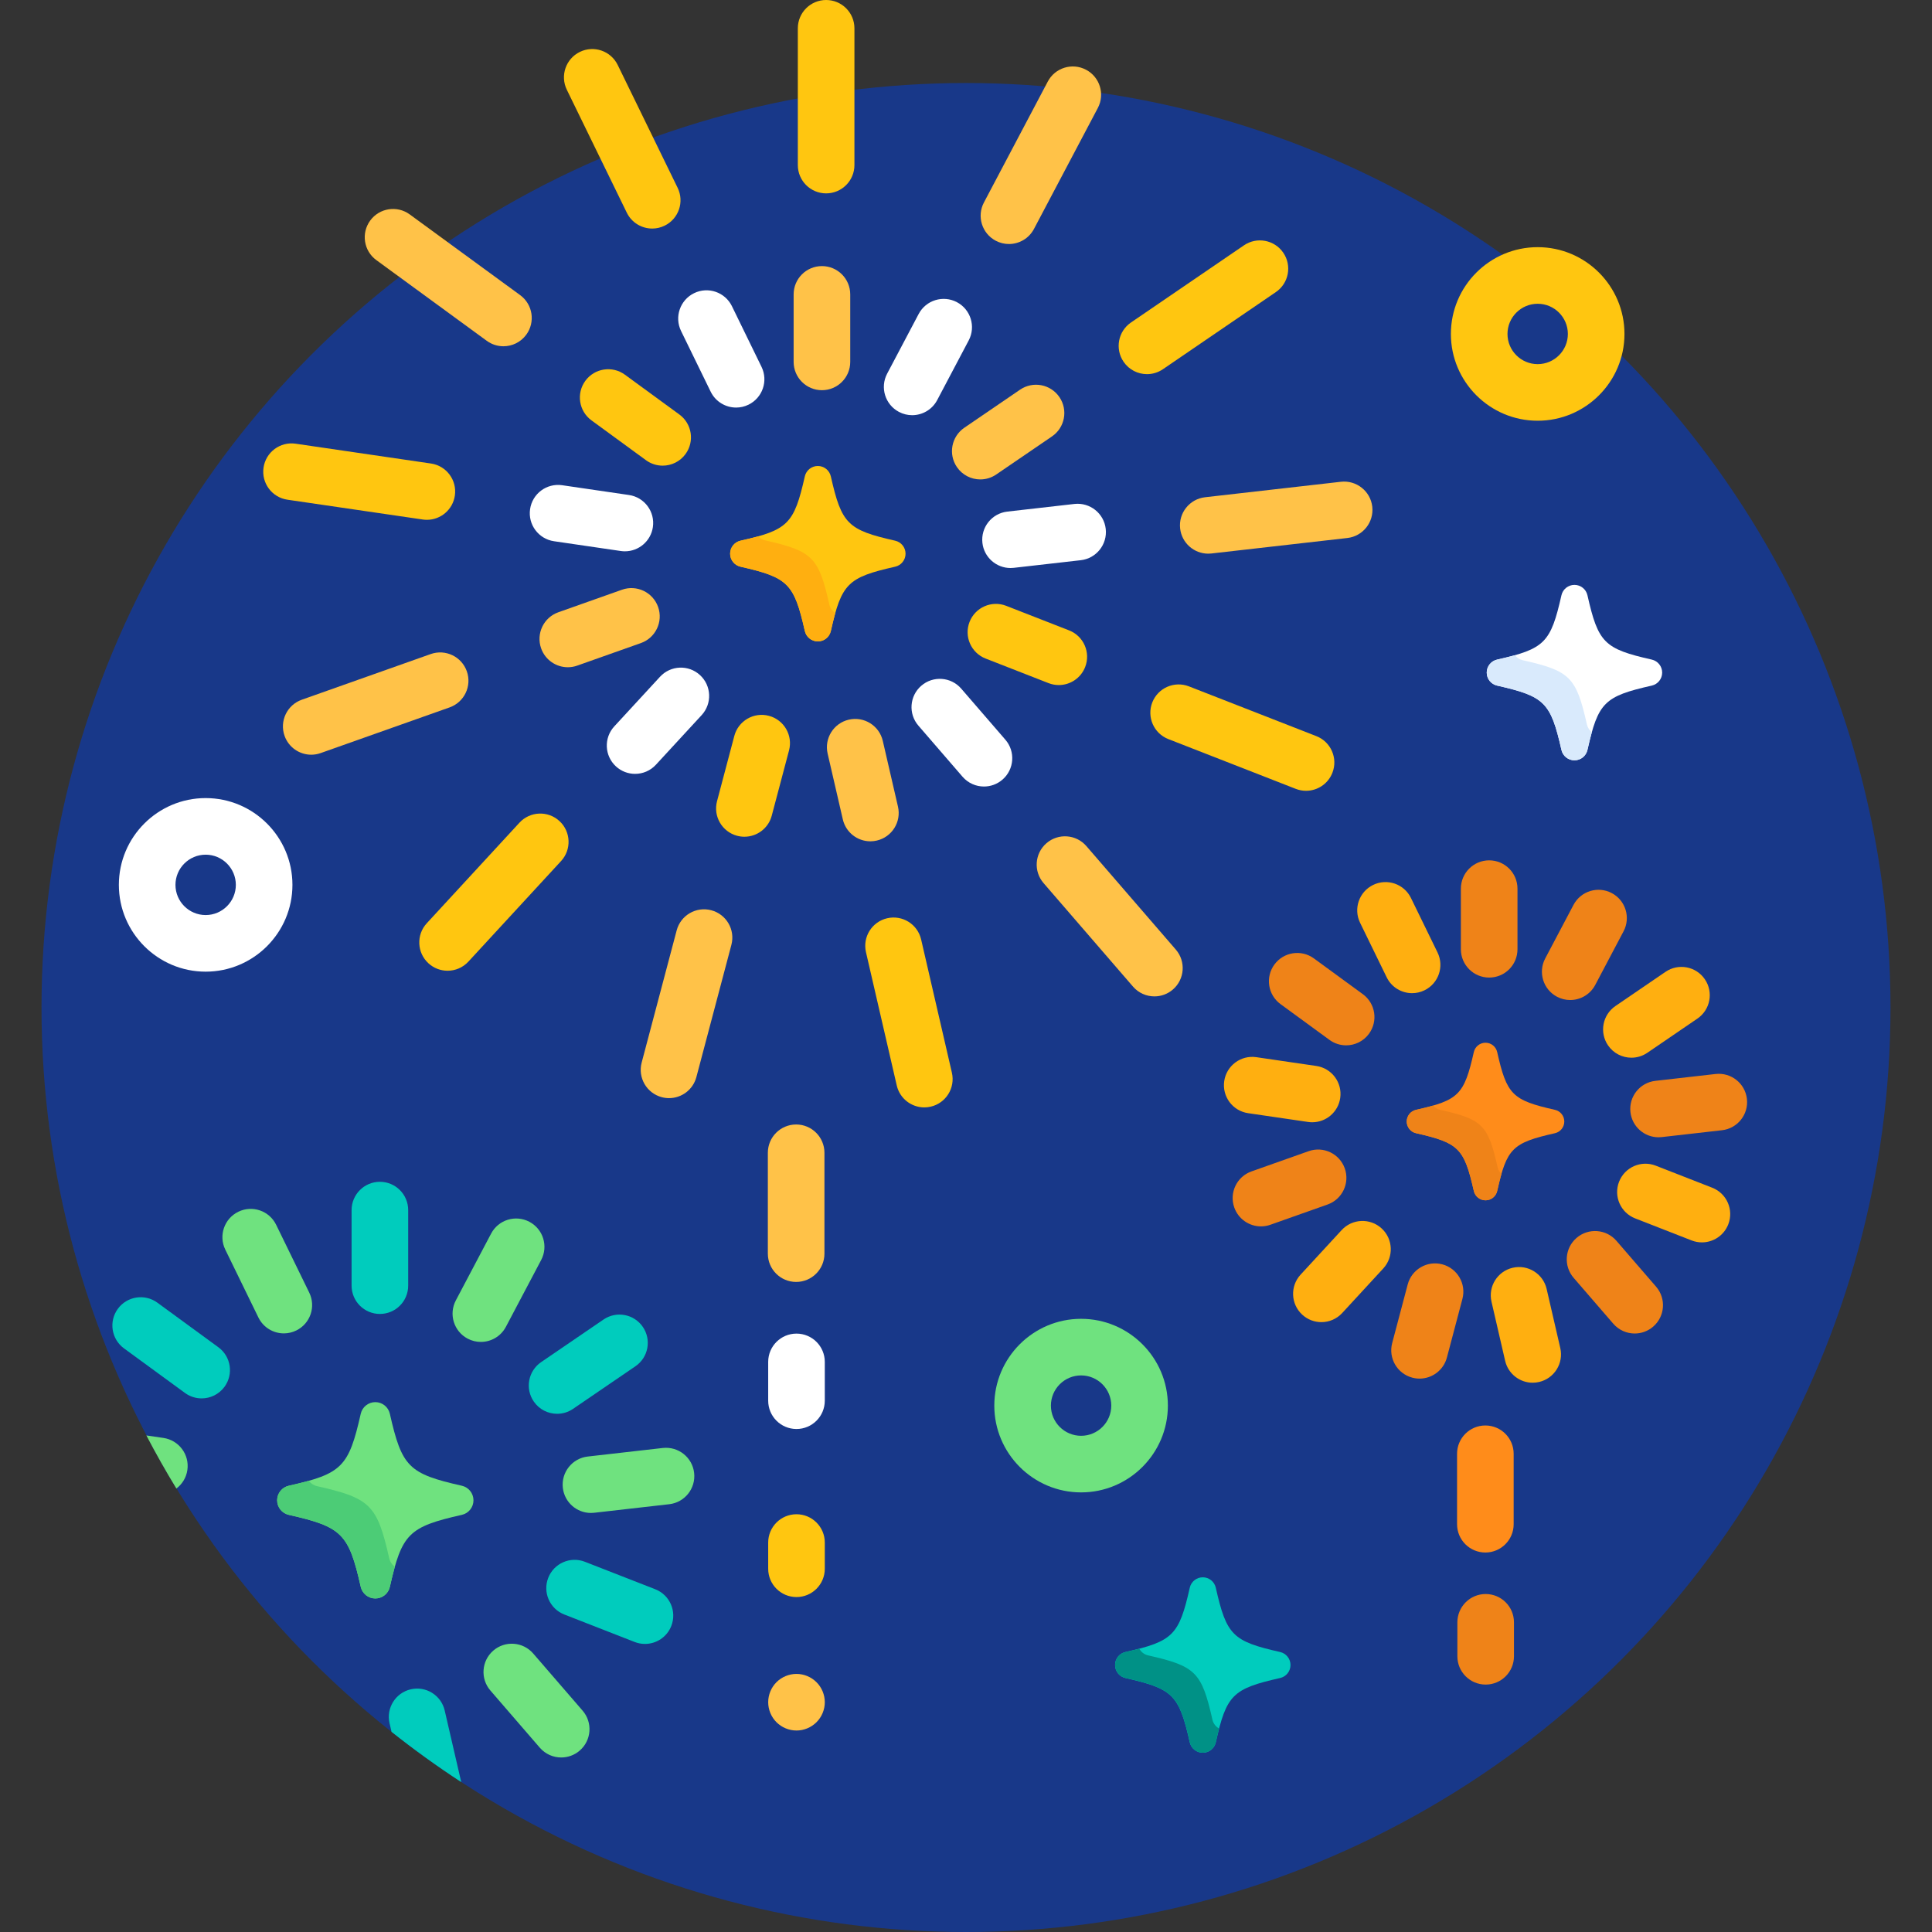 <?xml version="1.0" encoding="iso-8859-1"?>
<!-- Generator: Adobe Illustrator 19.0.0, SVG Export Plug-In . SVG Version: 6.00 Build 0)  -->
<svg version="1.1" id="Capa_1" xmlns="http://www.w3.org/2000/svg" xmlns:xlink="http://www.w3.org/1999/xlink" x="0px" y="0px"
	 viewBox="0 0 512 512" style="enable-background:new 0 0 512 512;" xml:space="preserve">
<rect x="0" y="0" width="512" height="512" fill="#333333" stroke="none"/>
<circle style="fill:#183889;" cx="256" cy="267" r="245"/>
<path style="fill:#FF8C1A;" d="M393.636,411.432c-4.143,0-7.5-3.357-7.5-7.5v-18.666c0-4.143,3.357-7.5,7.5-7.5s7.5,3.357,7.5,7.5
	v18.666C401.136,408.074,397.778,411.432,393.636,411.432z"/>
<path style="fill:#EF8318;" d="M393.718,446.432c-4.143,0-7.5-3.357-7.5-7.5v-9c0-4.143,3.357-7.5,7.5-7.5s7.5,3.357,7.5,7.5v9
	C401.218,443.074,397.86,446.432,393.718,446.432z"/>
<path style="fill:#FF8C1A;" d="M393.675,318.094c-1.482,0-2.768-1.026-3.096-2.474c-2.559-11.321-3.988-12.752-15.309-15.31
	c-1.447-0.327-2.473-1.611-2.473-3.095s1.025-2.768,2.473-3.094c11.32-2.558,12.75-3.989,15.309-15.312
	c0.328-1.445,1.615-2.473,3.096-2.472c1.482-0.001,2.768,1.026,3.094,2.474c2.561,11.32,3.99,12.751,15.313,15.309
	c1.443,0.327,2.471,1.61,2.473,3.096c-0.002,1.482-1.027,2.768-2.475,3.095c-11.32,2.557-12.752,3.987-15.311,15.308
	C396.444,317.067,395.157,318.094,393.675,318.094z"/>
<g>
	<path style="fill:#EF8318;" d="M396.903,309.404c-2.559-11.321-3.988-12.752-15.309-15.31c-0.722-0.163-1.339-0.564-1.775-1.11
		c-1.311,0.38-2.813,0.745-4.549,1.138c-1.447,0.325-2.473,1.61-2.473,3.094s1.025,2.768,2.473,3.095
		c11.32,2.558,12.75,3.988,15.309,15.31c0.328,1.447,1.613,2.474,3.096,2.474s2.77-1.026,3.094-2.475
		c0.392-1.733,0.758-3.233,1.136-4.543C397.418,310.647,397.055,310.074,396.903,309.404z"/>
	<path style="fill:#EF8318;" d="M394.649,259.066c-4.143,0-7.5-3.357-7.5-7.5V235.5c0-4.143,3.357-7.5,7.5-7.5s7.5,3.357,7.5,7.5
		v16.066C402.149,255.709,398.792,259.066,394.649,259.066z"/>
</g>
<g>
	<path style="fill:#FFAF10;" d="M432.342,280.302c-2.395,0-4.748-1.145-6.2-3.271c-2.336-3.421-1.457-8.087,1.964-10.423
		l13.27-9.061c3.421-2.337,8.087-1.458,10.423,1.964c2.336,3.421,1.457,8.087-1.964,10.423l-13.27,9.062
		C435.271,279.878,433.799,280.302,432.342,280.302z"/>
	<path style="fill:#FFAF10;" d="M451.021,329.244c-0.907,0-1.83-0.166-2.727-0.516l-14.965-5.845
		c-3.858-1.507-5.765-5.856-4.258-9.715c1.508-3.857,5.856-5.762,9.715-4.258l14.965,5.845c3.858,1.507,5.765,5.856,4.258,9.715
		C456.852,327.433,454.02,329.244,451.021,329.244z"/>
	<path style="fill:#FFAF10;" d="M406.176,366.434c-3.414,0-6.5-2.347-7.301-5.815l-3.613-15.654
		c-0.932-4.036,1.585-8.063,5.621-8.994c4.035-0.933,8.063,1.585,8.994,5.621l3.613,15.654c0.932,4.036-1.585,8.063-5.621,8.994
		C407.302,366.37,406.734,366.434,406.176,366.434z"/>
	<path style="fill:#FFAF10;" d="M350.181,350.38c-1.817,0-3.639-0.656-5.081-1.984c-3.046-2.808-3.239-7.552-0.433-10.599
		l10.887-11.814c2.807-3.044,7.552-3.238,10.599-0.433c3.046,2.808,3.239,7.552,0.433,10.599l-10.887,11.813
		C354.22,349.566,352.203,350.38,350.181,350.38z"/>
	<path style="fill:#FFAF10;" d="M347.759,297.412c-0.362,0-0.728-0.026-1.097-0.08l-15.897-2.328
		c-4.099-0.601-6.935-4.409-6.334-8.508c0.6-4.099,4.418-6.933,8.508-6.334l15.896,2.328c4.099,0.601,6.935,4.409,6.334,8.508
		C354.624,294.728,351.42,297.412,347.759,297.412z"/>
</g>
<g>
	<path style="fill:#EF8318;" d="M416.117,265.016c-1.181,0-2.378-0.28-3.495-0.87c-3.663-1.934-5.065-6.471-3.13-10.134
		l7.502-14.207c1.933-3.662,6.47-5.065,10.134-3.13c3.663,1.934,5.065,6.471,3.13,10.134l-7.502,14.207
		C421.412,263.561,418.81,265.016,416.117,265.016z"/>
	<path style="fill:#EF8318;" d="M439.526,301.389c-3.762,0-7.006-2.825-7.442-6.652c-0.469-4.115,2.487-7.832,6.603-8.301
		l15.963-1.818c4.115-0.463,7.831,2.488,8.301,6.604c0.469,4.115-2.487,7.832-6.604,8.301l-15.963,1.818
		C440.097,301.372,439.81,301.389,439.526,301.389z"/>
	<path style="fill:#EF8318;" d="M433.213,353.392c-2.102,0-4.194-0.88-5.677-2.596l-10.506-12.155
		c-2.709-3.134-2.364-7.87,0.77-10.578s7.87-2.364,10.578,0.77l10.506,12.155c2.709,3.134,2.364,7.87-0.77,10.578
		C436.696,352.791,434.951,353.392,433.213,353.392z"/>
	<path style="fill:#EF8318;" d="M376.199,365.346c-0.636,0-1.281-0.081-1.924-0.252c-4.005-1.06-6.392-5.165-5.331-9.169
		l4.111-15.531c1.06-4.006,5.169-6.395,9.169-5.331c4.005,1.06,6.392,5.165,5.331,9.169l-4.111,15.531
		C382.555,363.124,379.52,365.346,376.199,365.346z"/>
	<path style="fill:#EF8318;" d="M334.167,325.004c-3.088,0-5.98-1.922-7.069-4.998c-1.383-3.905,0.661-8.191,4.565-9.573
		l15.143-5.362c3.906-1.385,8.191,0.661,9.573,4.565c1.383,3.905-0.661,8.191-4.565,9.573l-15.143,5.362
		C335.843,324.865,334.998,325.004,334.167,325.004z"/>
	<path style="fill:#EF8318;" d="M356.739,277.025c-1.536,0-3.085-0.471-4.42-1.446L339.35,266.1
		c-3.344-2.443-4.073-7.136-1.629-10.48c2.443-3.344,7.136-4.073,10.48-1.629l12.969,9.479c3.344,2.443,4.073,7.136,1.629,10.48
		C361.332,275.959,359.051,277.025,356.739,277.025z"/>
</g>
<path style="fill:#FFAF10;" d="M374.226,263.2c-2.778,0-5.447-1.549-6.746-4.214l-7.043-14.438
	c-1.816-3.723-0.271-8.213,3.452-10.028c3.728-1.816,8.215-0.269,10.028,3.452l7.043,14.438c1.816,3.723,0.271,8.213-3.452,10.028
	C376.449,262.955,375.328,263.2,374.226,263.2z"/>
<path style="fill:#6FE27F;" d="M99.46,423.609c-1.848,0-3.449-1.278-3.858-3.082c-3.188-14.107-4.97-15.891-19.076-19.077
	c-1.803-0.408-3.081-2.008-3.081-3.856c0-1.849,1.278-3.45,3.081-3.855c14.106-3.187,15.888-4.971,19.076-19.079
	c0.409-1.802,2.013-3.081,3.858-3.08c1.847-0.001,3.448,1.278,3.855,3.082c3.191,14.107,4.972,15.89,19.081,19.076
	c1.799,0.408,3.079,2.007,3.081,3.857c-0.002,1.848-1.28,3.449-3.083,3.857c-14.106,3.185-15.891,4.969-19.079,19.075
	C102.911,422.331,101.308,423.609,99.46,423.609z"/>
<path style="fill:#4CCC76;" d="M103.14,412.933c-3.188-14.107-4.97-15.891-19.076-19.077c-0.919-0.208-1.698-0.728-2.244-1.429
	c-1.545,0.435-3.291,0.859-5.293,1.312c-1.803,0.405-3.081,2.007-3.081,3.855c0,1.849,1.278,3.448,3.081,3.856
	c14.106,3.186,15.888,4.97,19.076,19.077c0.409,1.804,2.01,3.082,3.858,3.082c1.847,0,3.451-1.278,3.855-3.083
	c0.454-2.009,0.88-3.76,1.316-5.308C103.9,414.67,103.354,413.877,103.14,412.933z"/>
<g>
	<path style="fill:#00CCBD;" d="M100.675,348.21c-4.142,0-7.5-3.357-7.5-7.5v-20.02c0-4.143,3.358-7.5,7.5-7.5s7.5,3.357,7.5,7.5
		v20.02C108.175,344.853,104.817,348.21,100.675,348.21z"/>
	<path style="fill:#00CCBD;" d="M147.642,374.671c-2.395,0-4.748-1.145-6.201-3.271c-2.336-3.421-1.456-8.087,1.964-10.423
		l16.535-11.291c3.421-2.337,8.087-1.457,10.423,1.964s1.456,8.087-1.964,10.423l-16.535,11.291
		C150.57,374.247,149.098,374.671,147.642,374.671z"/>
	<path style="fill:#00CCBD;" d="M170.919,435.658c-0.908,0-1.83-0.166-2.727-0.516l-18.648-7.283
		c-3.858-1.507-5.765-5.857-4.257-9.715c1.507-3.858,5.855-5.763,9.714-4.258l18.648,7.283c3.858,1.507,5.765,5.857,4.257,9.715
		C176.75,433.847,173.918,435.658,170.919,435.658z"/>
	<path style="fill:#00CCBD;" d="M117.851,453.305c-0.931-4.036-4.959-6.554-8.995-5.621c-4.036,0.932-6.552,4.959-5.621,8.994
		l0.526,2.279c5.938,4.715,12.101,9.157,18.468,13.315L117.851,453.305z"/>
	<path style="fill:#00CCBD;" d="M53.436,370.588c-1.536,0-3.085-0.471-4.419-1.445l-16.16-11.811
		c-3.344-2.444-4.074-7.137-1.63-10.481c2.445-3.344,7.138-4.071,10.48-1.63l16.16,11.811c3.344,2.444,4.074,7.137,1.63,10.481
		C58.028,369.522,55.748,370.588,53.436,370.588z"/>
</g>
<g>
	<path style="fill:#6FE27F;" d="M127.428,355.623c-1.181,0-2.379-0.28-3.496-0.87c-3.663-1.934-5.064-6.471-3.13-10.134
		l9.349-17.704c1.935-3.663,6.472-5.064,10.134-3.13c3.663,1.934,5.064,6.471,3.13,10.134l-9.349,17.704
		C132.722,354.169,130.12,355.623,127.428,355.623z"/>
	<path style="fill:#6FE27F;" d="M156.599,400.947c-3.763,0-7.007-2.825-7.442-6.652c-0.469-4.115,2.487-7.832,6.603-8.301
		l19.892-2.266c4.12-0.454,7.833,2.488,8.3,6.604c0.469,4.115-2.487,7.832-6.603,8.301l-19.892,2.266
		C157.168,400.931,156.882,400.947,156.599,400.947z"/>
	<path style="fill:#6FE27F;" d="M148.728,465.749c-2.103,0-4.194-0.88-5.678-2.596l-13.091-15.147
		c-2.708-3.134-2.364-7.87,0.77-10.579c3.133-2.707,7.87-2.362,10.579,0.771l13.091,15.147c2.708,3.134,2.364,7.87-0.77,10.579
		C152.212,465.148,150.466,465.749,148.728,465.749z"/>
	<path style="fill:#6FE27F;" d="M43.319,381.07l-4.529-0.663c2.503,4.783,5.149,9.479,7.952,14.069
		c1.522-1.146,2.614-2.864,2.912-4.898C50.253,385.479,47.417,381.671,43.319,381.07z"/>
	<path style="fill:#6FE27F;" d="M75.223,353.36c-2.777,0-5.446-1.549-6.746-4.214l-8.776-17.99
		c-1.816-3.723-0.271-8.213,3.452-10.028c3.722-1.817,8.213-0.271,10.029,3.452l8.776,17.99c1.816,3.723,0.27,8.213-3.452,10.028
		C77.447,353.115,76.326,353.36,75.223,353.36z"/>
</g>
<path style="fill:#FFC610;" d="M407.5,111.5c-12.683,0-23-10.317-23-23s10.317-23,23-23s23,10.317,23,23S420.183,111.5,407.5,111.5z
	 M407.5,80.5c-4.411,0-8,3.589-8,8s3.589,8,8,8s8-3.589,8-8S411.911,80.5,407.5,80.5z"/>
<path style="fill:#6FE27F;" d="M286.5,395.5c-12.683,0-23-10.317-23-23s10.317-23,23-23s23,10.317,23,23S299.183,395.5,286.5,395.5z
	 M286.5,364.5c-4.411,0-8,3.589-8,8s3.589,8,8,8s8-3.589,8-8S290.911,364.5,286.5,364.5z"/>
<path style="fill:#FFFFFF;" d="M54.5,257.5c-12.682,0-23-10.317-23-23s10.318-23,23-23s23,10.317,23,23S67.182,257.5,54.5,257.5z
	 M54.5,226.5c-4.411,0-8,3.589-8,8s3.589,8,8,8s8-3.589,8-8S58.911,226.5,54.5,226.5z"/>
<path style="fill:#FFC248;" d="M210.987,339.728c-4.142,0-7.5-3.357-7.5-7.5V305.5c0-4.143,3.358-7.5,7.5-7.5s7.5,3.357,7.5,7.5
	v26.728C218.487,336.371,215.129,339.728,210.987,339.728z"/>
<path style="fill:#FFFFFF;" d="M211.078,378.699c-4.142,0-7.5-3.357-7.5-7.5v-10.281c0-4.143,3.358-7.5,7.5-7.5s7.5,3.357,7.5,7.5
	v10.281C218.578,375.342,215.22,378.699,211.078,378.699z"/>
<g>
	<path style="fill:#FFC610;" d="M211.078,423.238c-4.142,0-7.5-3.357-7.5-7.5v-6.947c0-4.143,3.358-7.5,7.5-7.5s7.5,3.357,7.5,7.5
		v6.947C218.578,419.881,215.22,423.238,211.078,423.238z"/>
	<path style="fill:#FFC610;" d="M216.737,169.982c-1.651,0-3.081-1.143-3.447-2.754c-2.849-12.605-4.441-14.199-17.046-17.047
		c-1.613-0.365-2.753-1.795-2.753-3.445c0-1.652,1.142-3.084,2.753-3.445c12.605-2.848,14.197-4.441,17.044-17.049
		c0.366-1.609,1.799-2.754,3.448-2.752c1.651-0.002,3.081,1.143,3.444,2.754c2.851,12.605,4.443,14.197,17.05,17.045
		c1.607,0.365,2.751,1.793,2.753,3.447c-0.002,1.65-1.144,3.082-2.755,3.445c-12.606,2.848-14.2,4.441-17.048,17.045
		C219.819,168.84,218.388,169.982,216.737,169.982z"/>
</g>
<path style="fill:#FFAF10;" d="M219.798,160.245c-2.849-12.605-4.441-14.199-17.046-17.047c-0.725-0.164-1.345-0.551-1.818-1.068
	c-1.371,0.385-2.918,0.761-4.69,1.161c-1.611,0.361-2.753,1.793-2.753,3.445c0,1.65,1.141,3.08,2.753,3.445
	c12.605,2.848,14.197,4.441,17.046,17.047c0.365,1.611,1.796,2.754,3.447,2.754s3.083-1.143,3.444-2.756
	c0.409-1.811,0.793-3.388,1.186-4.78C220.595,161.959,220.012,161.186,219.798,160.245z"/>
<path style="fill:#FFC248;" d="M217.821,103.406c-4.142,0-7.5-3.358-7.5-7.5v-17.89c0-4.143,3.358-7.5,7.5-7.5s7.5,3.357,7.5,7.5
	v17.891C225.321,100.049,221.963,103.406,217.821,103.406z"/>
<path style="fill:#FFFFFF;" d="M241.727,110.029c-1.181,0-2.379-0.28-3.496-0.87c-3.663-1.934-5.065-6.471-3.13-10.134l8.353-15.818
	c1.934-3.663,6.473-5.063,10.134-3.13c3.663,1.934,5.064,6.471,3.13,10.134l-8.353,15.818
	C247.02,108.575,244.418,110.029,241.727,110.029z"/>
<path style="fill:#FFC248;" d="M259.79,127.052c-2.395,0-4.748-1.145-6.201-3.272c-2.336-3.421-1.457-8.087,1.964-10.423
	l14.775-10.09c3.42-2.337,8.087-1.458,10.423,1.964c2.336,3.421,1.457,8.087-1.964,10.423l-14.775,10.09
	C262.719,126.628,261.247,127.052,259.79,127.052z"/>
<path style="fill:#FFFFFF;" d="M267.792,150.53c-3.762,0-7.007-2.825-7.442-6.652c-0.468-4.116,2.488-7.832,6.603-8.301
	l17.774-2.023c4.115-0.46,7.832,2.488,8.301,6.604c0.468,4.116-2.488,7.832-6.604,8.301l-17.774,2.023
	C268.362,150.514,268.075,150.53,267.792,150.53z"/>
<path style="fill:#FFC610;" d="M280.59,181.547c-0.907,0-1.83-0.166-2.727-0.516l-16.663-6.508
	c-3.858-1.507-5.765-5.856-4.258-9.715c1.508-3.857,5.854-5.762,9.715-4.258l16.663,6.508c3.858,1.507,5.765,5.856,4.258,9.715
	C286.421,179.735,283.589,181.547,280.59,181.547z"/>
<path style="fill:#FFFFFF;" d="M260.761,208.436c-2.103,0-4.194-0.88-5.677-2.596l-11.698-13.535
	c-2.708-3.134-2.364-7.87,0.77-10.579c3.135-2.707,7.87-2.362,10.579,0.77l11.699,13.535c2.708,3.134,2.363,7.87-0.771,10.579
	C264.244,207.835,262.499,208.436,260.761,208.436z"/>
<path style="fill:#FFC248;" d="M230.656,222.957c-3.414,0-6.501-2.347-7.301-5.815l-4.024-17.432
	c-0.931-4.036,1.586-8.063,5.622-8.994c4.033-0.931,8.063,1.585,8.995,5.621l4.023,17.432c0.931,4.036-1.585,8.063-5.622,8.994
	C231.783,222.894,231.215,222.957,230.656,222.957z"/>
<path style="fill:#FFC610;" d="M197.276,221.744c-0.636,0-1.281-0.081-1.925-0.252c-4.004-1.061-6.391-5.166-5.33-9.17l4.579-17.293
	c1.06-4.004,5.164-6.395,9.17-5.33c4.004,1.061,6.391,5.166,5.33,9.17l-4.579,17.293
	C203.632,219.523,200.596,221.744,197.276,221.744z"/>
<path style="fill:#FFFFFF;" d="M168.306,205.082c-1.817,0-3.639-0.656-5.081-1.985c-3.045-2.807-3.239-7.552-0.432-10.598
	l12.123-13.154c2.808-3.045,7.552-3.24,10.598-0.432c3.046,2.807,3.239,7.552,0.432,10.598l-12.124,13.154
	C172.345,204.269,170.328,205.082,168.306,205.082z"/>
<path style="fill:#FFC248;" d="M150.475,176.826c-3.088,0-5.98-1.922-7.07-4.999c-1.383-3.904,0.662-8.19,4.566-9.573l16.862-5.971
	c3.906-1.383,8.191,0.663,9.573,4.567c1.383,3.904-0.662,8.19-4.566,9.573l-16.862,5.971
	C152.151,176.688,151.306,176.826,150.475,176.826z"/>
<path style="fill:#FFFFFF;" d="M165.607,146.102c-0.361,0-0.727-0.026-1.096-0.08l-17.699-2.592
	c-4.098-0.601-6.934-4.409-6.334-8.508c0.6-4.098,4.404-6.932,8.508-6.334l17.699,2.592c4.098,0.601,6.934,4.409,6.334,8.508
	C172.472,143.418,169.268,146.102,165.607,146.102z"/>
<path style="fill:#FFC610;" d="M175.61,123.403c-1.536,0-3.085-0.471-4.42-1.445l-14.442-10.555
	c-3.344-2.444-4.074-7.137-1.63-10.481c2.445-3.344,7.138-4.07,10.48-1.63l14.442,10.555c3.344,2.444,4.074,7.137,1.63,10.481
	C180.203,122.337,177.922,123.403,175.61,123.403z"/>
<path style="fill:#FFFFFF;" d="M195.078,108.008c-2.777,0-5.446-1.55-6.746-4.214L180.49,87.72
	c-1.816-3.723-0.27-8.213,3.452-10.028c3.723-1.816,8.213-0.271,10.029,3.452l7.842,16.074c1.816,3.723,0.271,8.213-3.452,10.028
	C197.303,107.763,196.182,108.008,195.078,108.008z"/>
<path style="fill:#FFC610;" d="M218.933,51.246c-4.142,0-7.5-3.357-7.5-7.5V7.5c0-4.143,3.358-7.5,7.5-7.5s7.5,3.357,7.5,7.5v36.246
	C226.433,47.889,223.075,51.246,218.933,51.246z"/>
<path style="fill:#FFC248;" d="M267.375,64.668c-1.181,0-2.378-0.28-3.495-0.87c-3.663-1.934-5.065-6.471-3.13-10.134l16.924-32.053
	c1.933-3.662,6.47-5.064,10.134-3.13c3.663,1.934,5.064,6.471,3.13,10.134l-16.924,32.053
	C272.67,63.214,270.067,64.668,267.375,64.668z"/>
<path style="fill:#FFC610;" d="M303.964,99.153c-2.395,0-4.748-1.145-6.2-3.271c-2.336-3.42-1.457-8.087,1.964-10.423l29.934-20.443
	c3.417-2.337,8.087-1.458,10.423,1.964c2.336,3.42,1.457,8.087-1.964,10.423l-29.934,20.443
	C306.894,98.729,305.421,99.153,303.964,99.153z"/>
<path style="fill:#FFC248;" d="M320.192,146.727c-3.762,0-7.006-2.825-7.442-6.652c-0.469-4.115,2.488-7.832,6.603-8.301
	l36.012-4.102c4.102-0.457,7.831,2.487,8.301,6.604c0.469,4.115-2.488,7.832-6.603,8.301l-36.012,4.102
	C320.763,146.711,320.477,146.727,320.192,146.727z"/>
<path style="fill:#FFC610;" d="M346.112,209.57c-0.907,0-1.83-0.166-2.727-0.516l-33.761-13.186
	c-3.858-1.507-5.765-5.856-4.258-9.715c1.508-3.857,5.856-5.762,9.715-4.258l33.761,13.186c3.858,1.507,5.765,5.857,4.258,9.715
	C351.943,207.759,349.111,209.57,346.112,209.57z"/>
<path style="fill:#FFC248;" d="M305.933,264.053c-2.103,0-4.194-0.88-5.678-2.597l-23.698-27.424
	c-2.708-3.134-2.363-7.87,0.771-10.578c3.133-2.707,7.869-2.362,10.578,0.771l23.698,27.424c2.708,3.134,2.363,7.87-0.771,10.578
	C309.416,263.452,307.67,264.053,305.933,264.053z"/>
<path style="fill:#FFC610;" d="M244.949,293.473c-3.414,0-6.5-2.346-7.301-5.814l-8.155-35.318c-0.932-4.036,1.584-8.063,5.62-8.995
	c4.039-0.932,8.063,1.584,8.995,5.62l8.155,35.318c0.932,4.036-1.585,8.064-5.62,8.995
	C246.076,293.409,245.508,293.473,244.949,293.473z"/>
<path style="fill:#FFC248;" d="M177.302,291.018c-0.636,0-1.281-0.081-1.925-0.252c-4.004-1.06-6.391-5.166-5.33-9.17l9.278-35.039
	c1.06-4.005,5.164-6.393,9.17-5.33c4.004,1.061,6.391,5.166,5.33,9.17l-9.278,35.039
	C183.657,288.796,180.622,291.018,177.302,291.018z"/>
<path style="fill:#FFC610;" d="M118.611,257.256c-1.817,0-3.639-0.656-5.081-1.985c-3.045-2.807-3.239-7.552-0.432-10.598
	l24.563-26.652c2.807-3.045,7.552-3.239,10.598-0.432c3.045,2.807,3.239,7.552,0.432,10.598l-24.563,26.652
	C122.649,256.442,120.633,257.256,118.611,257.256z"/>
<path style="fill:#FFC248;" d="M82.481,200.006c-3.088,0-5.98-1.921-7.07-4.998c-1.383-3.904,0.661-8.19,4.565-9.573l34.164-12.102
	c3.907-1.386,8.191,0.661,9.574,4.565c1.383,3.904-0.661,8.19-4.565,9.573l-34.165,12.102
	C84.158,199.867,83.312,200.006,82.481,200.006z"/>
<path style="fill:#FFC610;" d="M113.131,137.757c-0.361,0-0.727-0.026-1.096-0.08l-35.861-5.25c-4.099-0.6-6.935-4.409-6.334-8.507
	c0.6-4.099,4.404-6.931,8.507-6.335l35.861,5.25c4.099,0.6,6.935,4.409,6.334,8.507
	C119.997,135.072,116.792,137.757,113.131,137.757z"/>
<path style="fill:#FFC248;" d="M133.414,91.763c-1.536,0-3.085-0.471-4.419-1.445l-29.26-21.386
	c-3.344-2.443-4.074-7.136-1.63-10.48c2.444-3.343,7.137-4.071,10.48-1.63l29.26,21.386c3.344,2.443,4.074,7.136,1.63,10.48
	C138.006,90.696,135.726,91.763,133.414,91.763z"/>
<path style="fill:#FFC610;" d="M172.849,60.57c-2.777,0-5.446-1.549-6.746-4.214l-15.89-32.57c-1.816-3.723-0.27-8.213,3.452-10.028
	c3.723-1.817,8.213-0.272,10.029,3.452l15.89,32.57c1.816,3.723,0.27,8.213-3.452,10.028
	C175.073,60.325,173.952,60.57,172.849,60.57z"/>
<path style="fill:#FFC248;" d="M211.08,458.603c-1.98,0-3.91-0.8-5.31-2.2c-1.39-1.39-2.19-3.32-2.19-5.3c0-1.98,0.8-3.91,2.19-5.3
	c1.4-1.4,3.33-2.2,5.31-2.2c1.97,0,3.9,0.8,5.3,2.2c1.4,1.39,2.2,3.319,2.2,5.3c0,1.97-0.8,3.91-2.2,5.3
	C214.98,457.804,213.05,458.603,211.08,458.603z"/>
<path style="fill:#00CCBD;" d="M318.752,464.492c-1.65,0-3.081-1.143-3.446-2.754c-2.849-12.605-4.44-14.199-17.046-17.047
	c-1.613-0.365-2.754-1.795-2.754-3.445c0-1.652,1.143-3.084,2.754-3.445c12.605-2.848,14.197-4.441,17.045-17.049
	c0.365-1.609,1.799-2.754,3.447-2.752c1.651-0.002,3.081,1.143,3.444,2.754c2.851,12.605,4.442,14.197,17.05,17.045
	c1.607,0.365,2.752,1.793,2.754,3.447c-0.002,1.65-1.145,3.082-2.756,3.445c-12.605,2.848-14.199,4.441-17.048,17.045
	C321.835,463.35,320.403,464.492,318.752,464.492z"/>
<path style="fill:#009186;" d="M321.307,455.739c-2.849-12.605-4.44-14.199-17.046-17.047c-1.027-0.232-1.859-0.898-2.331-1.776
	c-1.109,0.291-2.323,0.58-3.67,0.885c-1.611,0.361-2.754,1.793-2.754,3.445c0,1.65,1.141,3.08,2.754,3.445
	c12.605,2.848,14.197,4.441,17.046,17.047c0.365,1.611,1.796,2.754,3.446,2.754c1.651,0,3.083-1.143,3.444-2.756
	c0.304-1.346,0.594-2.559,0.885-3.668C322.204,457.596,321.539,456.764,321.307,455.739z"/>
<path style="fill:#FFFFFF;" d="M417.246,201.492c-1.65,0-3.081-1.143-3.446-2.754c-2.849-12.605-4.44-14.199-17.046-17.047
	c-1.613-0.365-2.754-1.795-2.754-3.445c0-1.652,1.143-3.084,2.754-3.445c12.605-2.848,14.197-4.441,17.045-17.049
	c0.365-1.609,1.799-2.754,3.447-2.752c1.651-0.002,3.081,1.143,3.444,2.754c2.851,12.605,4.442,14.197,17.05,17.045
	c1.607,0.365,2.752,1.793,2.754,3.447c-0.002,1.65-1.145,3.082-2.756,3.445c-12.605,2.848-14.199,4.441-17.048,17.045
	C420.329,200.35,418.897,201.492,417.246,201.492z"/>
<path style="fill:#D9EAFC;" d="M420.553,191.999c-2.849-12.605-4.44-14.199-17.046-17.047c-0.84-0.19-1.546-0.672-2.035-1.32
	c-1.378,0.388-2.934,0.766-4.718,1.169c-1.611,0.361-2.754,1.793-2.754,3.445c0,1.65,1.141,3.08,2.754,3.445
	c12.605,2.848,14.197,4.441,17.046,17.047c0.365,1.611,1.796,2.754,3.446,2.754c1.651,0,3.083-1.143,3.444-2.756
	c0.402-1.781,0.78-3.337,1.168-4.713C421.218,193.534,420.741,192.831,420.553,191.999z"/>
<g>
</g>
<g>
</g>
<g>
</g>
<g>
</g>
<g>
</g>
<g>
</g>
<g>
</g>
<g>
</g>
<g>
</g>
<g>
</g>
<g>
</g>
<g>
</g>
<g>
</g>
<g>
</g>
<g>
</g>
</svg>
